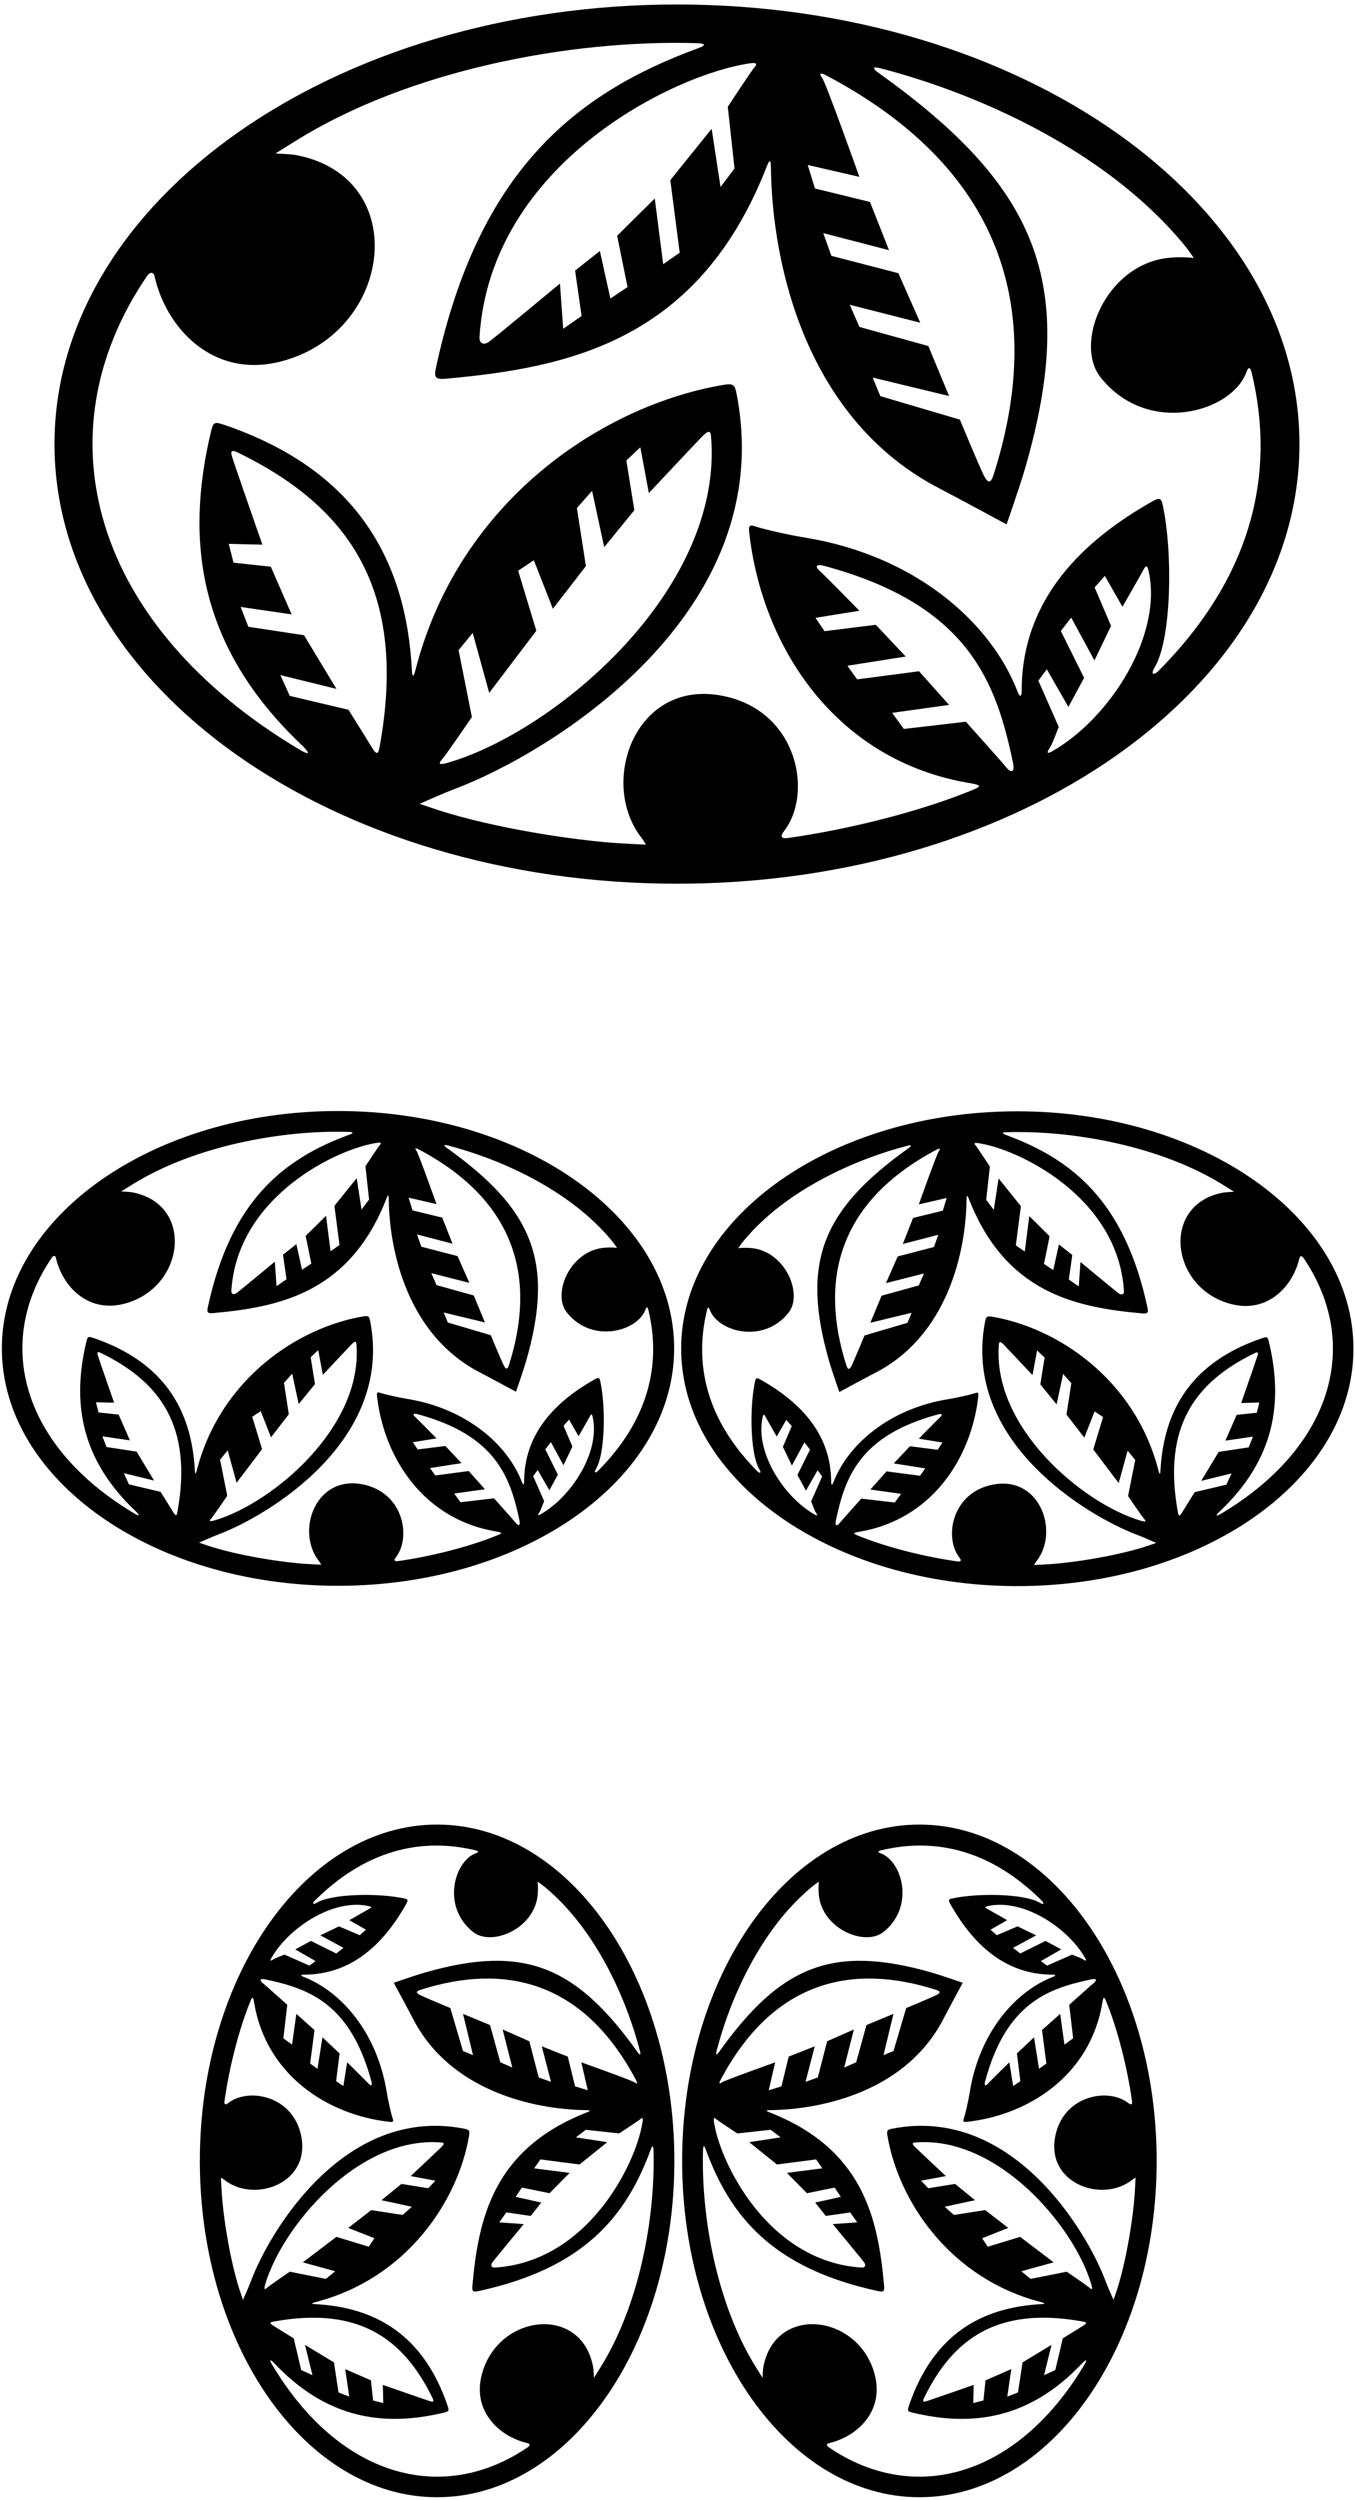 <?xml version="1.0" encoding="UTF-8"?>
<svg xmlns="http://www.w3.org/2000/svg" xmlns:xlink="http://www.w3.org/1999/xlink" width="282pt" height="520pt" viewBox="0 0 282 520" version="1.1">
<g id="surface1">
<path style=" stroke:none;fill-rule:nonzero;fill:rgb(0%,0%,0%);fill-opacity:1;" d="M 270.438 92.375 C 270.438 41.871 212.438 0.934 140.891 0.934 C 69.344 0.934 11.34 41.871 11.34 92.375 C 11.34 142.879 69.344 183.816 140.891 183.816 C 212.438 183.816 270.438 142.879 270.438 92.375 Z M 171.148 16.281 C 170.398 15.281 170.621 14.977 172.039 15.727 C 210.535 36.109 217.055 66.594 206.77 98.805 C 206.207 100.562 205.598 100.609 204.699 98.793 C 203.801 96.98 199.766 87.285 199.766 87.285 L 183.207 82.395 L 181.621 78.535 L 197.52 82.375 L 193.207 71.977 L 178.871 68.008 L 176.844 63.391 L 191.52 67.125 L 186.969 56.828 L 173.02 53.211 L 171.336 48.484 L 185.02 52.039 L 181.059 42.008 L 169.605 39.207 L 168.098 34.312 L 178.855 36.789 C 178.855 36.789 171.898 17.281 171.148 16.281 Z M 157.082 13.914 C 156.582 14.414 151.465 22.211 151.465 22.211 L 152.867 35.039 L 149.957 38.895 L 148.105 26.789 L 139.504 37.469 L 141.457 52.562 L 138.02 54.961 L 136.27 41.289 L 128.438 49.039 L 130.605 59.711 L 127.031 62.094 L 124.844 52.211 L 119.688 56.289 L 121.039 65.73 L 117.207 68.395 L 116.539 58.98 C 116.539 58.98 102.742 70.422 101.719 71.129 C 100.695 71.836 99.707 71.48 99.789 70.145 C 102.066 33.73 140.859 15.203 156.289 13.145 C 157.539 12.977 157.582 13.414 157.082 13.914 Z M 79.016 155.305 C 78.707 156.996 78.387 157.129 77.227 155.207 C 76.254 153.59 72.52 147.629 72.52 147.629 L 60.312 144.75 L 58.344 140.422 L 70.02 143.289 L 63.27 132.125 L 51.688 130.375 L 50.082 126.246 L 60.688 127.789 L 56.355 117.875 L 48.605 117.039 L 47.605 113.125 L 54.605 113.289 C 54.605 113.289 48.57 96.008 48.258 94.879 C 47.941 93.746 48.262 93.52 49.539 94.145 C 72.391 105.289 84.969 122.449 79.016 155.305 Z M 209.062 159.188 C 208.664 158.66 201.02 150.125 201.02 150.125 L 188.105 151.625 L 185.672 148.277 L 197.52 146.625 L 191.27 139.625 L 178.383 141.312 L 176.359 138.477 L 188.496 136.562 L 182.27 129.961 L 171.605 131.289 L 169.719 128.512 L 178.855 127.039 C 178.855 127.039 171.703 119.727 170.613 118.762 C 169.52 117.797 169.91 117.27 171.496 117.695 C 201.746 125.812 207.312 142.062 210.805 158.551 C 211.25 160.645 210.512 161.113 209.062 159.188 Z M 218.984 156.27 C 217.82 156.934 217.77 156.562 218.609 155.336 C 219.012 154.754 220.34 151.191 220.34 151.191 L 216.105 141.586 L 217.855 139.211 L 222.355 147.039 L 225.621 141 L 220.781 131.246 L 222.938 128.461 L 227.77 137.375 L 231.23 130.191 L 227.812 122.188 L 229.938 119.789 L 233.605 126.211 C 233.605 126.211 237.641 119.172 238.039 118.398 C 238.441 117.629 238.754 117.52 239.012 118.621 C 242.109 132.004 231.062 149.375 218.984 156.27 Z M 240.348 138.723 C 243.773 133.016 244.172 115.043 241.945 104.867 C 241.688 103.676 241.289 103.469 239.957 104.219 C 225.766 112.199 212.621 124.312 212.629 143.707 C 212.629 145.113 212.195 144.965 211.777 143.879 C 206.109 129.141 190.109 115.453 167.43 111.801 C 164 111.246 158.871 110.062 157.367 109.547 C 156.086 109.105 155.754 109.207 155.922 110.707 C 158.582 134.66 173.953 158.266 201.848 162.895 C 204.191 163.285 204.281 163.547 202.551 164.262 C 191.461 168.848 176.344 172.586 163.859 174.324 C 162.746 174.48 162.238 174.059 163.152 172.895 C 169.102 165.324 166.289 148.562 151.352 144.949 C 132.41 140.367 124.375 162.656 133.539 174.301 C 133.992 174.879 134.434 175.699 134.434 175.699 C 134.434 175.699 129.203 175.438 127.598 175.312 C 116.094 174.418 99.738 171.523 89.508 167.934 C 87.977 167.395 87.324 167.211 87.324 167.211 C 87.324 167.211 92.027 165.086 94.613 164.113 C 114.062 156.812 162.285 127.883 153.289 81.895 C 152.949 80.156 152.699 79.703 150.699 80.035 C 125.59 84.219 95.523 104.02 86.457 139.395 C 86.051 140.977 85.789 140.789 85.734 139.621 C 84.539 115.812 73.613 97.57 46.672 88.367 C 44.621 87.668 44.383 87.812 43.926 89.715 C 38.336 113.012 41.617 134.859 62.707 154.895 C 64.758 156.844 64.453 157.184 62.238 155.863 C 19.152 130.121 8.156 90.328 30.605 57.406 C 31.18 56.566 31.934 56.461 32.176 57.523 C 34.617 68.227 44.242 78.738 58.289 75.23 C 81.922 69.32 85.852 36.781 61.52 32.238 C 60.496 32.047 57.32 31.93 57.32 31.93 C 57.32 31.93 59.449 30.605 61.449 29.355 C 85.125 14.555 118.754 8.199 145.02 8.98 C 146.664 9.027 147.117 9.363 145.441 9.977 C 119.52 19.441 99.574 35.719 90.77 76.301 C 90.32 78.363 90.449 78.98 92.688 78.781 C 118.754 76.461 145.57 70.73 159.672 34.395 C 160.098 33.293 160.414 33.145 160.434 34.625 C 160.652 55.391 167.922 87.406 195.656 101.672 C 198.574 103.172 209.488 109.074 209.488 109.074 C 209.488 109.074 212.289 101.062 213.371 97.312 C 224.535 58.672 215.742 38.66 182.828 15.148 C 181.73 14.359 181.297 13.703 183.27 14.211 C 203.047 19.324 229.871 31.039 246.207 50.645 C 247.457 52.145 248.449 53.672 248.449 53.672 C 248.449 53.672 246.188 53.312 243.105 53.645 C 230.199 55.039 223.348 71.398 229.102 78.562 C 238.938 90.812 256.363 85.672 259.371 77.469 C 259.789 76.34 260.164 76.145 260.516 77.605 C 265.594 98.762 260.457 120.062 241.148 139.504 C 240.117 140.539 239.348 140.391 240.348 138.723 Z M 95.441 135.234 L 98.375 131.645 L 101.812 144.125 L 111.621 131.188 L 107.836 118.711 L 111.105 116.539 L 115.062 126.625 L 121.938 117.75 L 120.062 105.672 L 123.223 102.105 L 125.746 113.812 L 132.02 106.125 L 130.355 95.789 L 133.266 93.035 L 135.039 102.562 C 135.039 102.562 145.316 91.605 146.148 90.773 C 147.496 89.43 147.883 89.59 147.98 90.746 C 150.637 122.629 115.688 152 93.43 158.59 C 91.195 159.254 91.164 158.859 92.117 157.801 C 92.867 156.969 98.207 149.145 98.207 149.145 L 95.441 135.234 "/>
<path style=" stroke:none;fill-rule:nonzero;fill:rgb(0%,0%,0%);fill-opacity:1;" d="M 140.301 280.473 C 140.301 253.203 108.98 231.094 70.344 231.094 C 31.711 231.094 0.387 253.203 0.387 280.473 C 0.387 307.742 31.711 329.852 70.344 329.852 C 108.98 329.852 140.301 307.742 140.301 280.473 Z M 107.156 316.551 C 106.945 316.27 102.816 311.656 102.816 311.656 L 95.84 312.469 L 94.527 310.66 L 100.926 309.77 L 97.551 305.988 L 90.59 306.898 L 89.496 305.367 L 96.055 304.336 L 92.691 300.77 L 86.93 301.488 L 85.91 299.988 L 90.844 299.191 C 90.844 299.191 86.984 295.242 86.395 294.723 C 85.805 294.199 86.016 293.918 86.871 294.145 C 103.211 298.527 106.215 307.305 108.098 316.207 C 108.34 317.34 107.941 317.59 107.156 316.551 Z M 112.516 314.977 C 111.887 315.336 111.859 315.133 112.312 314.473 C 112.531 314.156 113.246 312.234 113.246 312.234 L 110.961 307.047 L 111.906 305.762 L 114.336 309.992 L 116.102 306.73 L 113.484 301.465 L 114.648 299.957 L 117.262 304.773 L 119.129 300.895 L 117.281 296.57 L 118.43 295.277 L 120.41 298.742 C 120.41 298.742 122.59 294.941 122.809 294.527 C 123.023 294.109 123.191 294.051 123.328 294.645 C 125.004 301.871 119.035 311.254 112.516 314.977 Z M 86.684 239.383 C 86.277 238.844 86.402 238.68 87.164 239.086 C 107.953 250.09 111.473 266.551 105.918 283.945 C 105.617 284.895 105.285 284.918 104.801 283.938 C 104.316 282.961 102.141 277.723 102.141 277.723 L 93.195 275.086 L 92.34 273 L 100.926 275.074 L 98.594 269.457 L 90.855 267.312 L 89.762 264.82 L 97.684 266.84 L 95.227 261.277 L 87.695 259.324 L 86.785 256.773 L 94.176 258.691 L 92.035 253.273 L 85.852 251.762 L 85.035 249.117 L 90.844 250.457 C 90.844 250.457 87.09 239.922 86.684 239.383 Z M 79.09 238.105 C 78.82 238.375 76.055 242.582 76.055 242.582 L 76.812 249.512 L 75.242 251.594 L 74.238 245.059 L 69.598 250.824 L 70.652 258.973 L 68.797 260.27 L 67.852 252.887 L 63.621 257.074 L 64.789 262.832 L 62.859 264.121 L 61.68 258.785 L 58.895 260.988 L 59.625 266.086 L 57.555 267.523 L 57.195 262.438 C 57.195 262.438 49.746 268.617 49.191 269 C 48.641 269.383 48.105 269.188 48.152 268.469 C 49.379 248.805 70.328 238.801 78.66 237.688 C 79.336 237.598 79.359 237.836 79.09 238.105 Z M 36.93 314.453 C 36.766 315.367 36.594 315.438 35.969 314.402 C 35.441 313.527 33.422 310.309 33.422 310.309 L 26.832 308.754 L 25.77 306.418 L 32.074 307.969 L 28.43 301.938 L 22.176 300.992 L 21.309 298.762 L 27.035 299.598 L 24.695 294.242 L 20.512 293.793 L 19.969 291.68 L 23.75 291.77 C 23.75 291.77 20.492 282.434 20.324 281.824 C 20.152 281.215 20.324 281.09 21.016 281.43 C 33.355 287.445 40.148 296.715 36.93 314.453 Z M 66.375 324.711 C 66.621 325.023 66.859 325.469 66.859 325.469 C 66.859 325.469 64.035 325.328 63.164 325.262 C 56.953 324.777 48.125 323.215 42.598 321.273 C 41.773 320.984 41.418 320.883 41.418 320.883 C 41.418 320.883 43.957 319.734 45.355 319.211 C 55.855 315.27 81.898 299.648 77.039 274.812 C 76.855 273.875 76.719 273.629 75.641 273.809 C 62.082 276.07 45.848 286.762 40.949 305.863 C 40.73 306.719 40.59 306.617 40.559 305.984 C 39.914 293.129 34.016 283.277 19.469 278.309 C 18.359 277.93 18.23 278.008 17.984 279.035 C 14.965 291.617 16.738 303.414 28.125 314.234 C 29.234 315.285 29.066 315.469 27.871 314.758 C 4.605 300.855 -1.332 279.367 10.793 261.59 C 11.102 261.137 11.508 261.078 11.641 261.652 C 12.957 267.434 18.156 273.109 25.742 271.215 C 38.504 268.023 40.625 250.453 27.484 248 C 26.93 247.895 25.215 247.832 25.215 247.832 C 25.215 247.832 26.367 247.117 27.445 246.441 C 40.23 238.449 58.391 235.02 72.574 235.438 C 73.465 235.465 73.707 235.645 72.805 235.977 C 58.805 241.09 48.035 249.879 43.277 271.793 C 43.035 272.906 43.105 273.242 44.316 273.133 C 58.391 271.879 72.871 268.785 80.484 249.164 C 80.719 248.566 80.891 248.488 80.898 249.285 C 81.02 260.5 84.941 277.789 99.918 285.492 C 101.492 286.305 107.387 289.488 107.387 289.488 C 107.387 289.488 108.902 285.164 109.484 283.141 C 115.516 262.273 110.766 251.465 92.992 238.77 C 92.398 238.344 92.164 237.988 93.23 238.266 C 103.91 241.027 118.395 247.352 127.215 257.938 C 127.891 258.746 128.426 259.57 128.426 259.57 C 128.426 259.57 127.207 259.379 125.539 259.559 C 118.574 260.312 114.871 269.145 117.98 273.016 C 123.289 279.629 132.699 276.852 134.324 272.422 C 134.551 271.812 134.754 271.707 134.945 272.496 C 137.684 283.922 134.91 295.426 124.484 305.922 C 123.926 306.484 123.512 306.402 124.055 305.5 C 125.902 302.418 126.117 292.715 124.914 287.219 C 124.773 286.574 124.562 286.461 123.84 286.867 C 116.18 291.176 109.082 297.719 109.082 308.191 C 109.082 308.953 108.852 308.871 108.625 308.285 C 105.562 300.324 96.922 292.934 84.676 290.961 C 82.824 290.664 80.055 290.023 79.242 289.746 C 78.551 289.508 78.371 289.562 78.461 290.371 C 79.898 303.309 88.199 316.055 103.262 318.555 C 104.527 318.766 104.574 318.906 103.641 319.293 C 97.652 321.77 89.488 323.785 82.75 324.727 C 82.148 324.809 81.871 324.582 82.367 323.953 C 85.578 319.867 84.062 310.812 75.992 308.863 C 65.766 306.387 61.426 318.426 66.375 324.711 Z M 45.801 303.617 L 47.387 301.68 L 49.242 308.418 L 54.539 301.43 L 52.492 294.695 L 54.262 293.523 L 56.398 298.969 L 60.109 294.176 L 59.098 287.652 L 60.805 285.727 L 62.168 292.051 L 65.555 287.898 L 64.656 282.316 L 66.227 280.828 L 67.188 285.973 C 67.188 285.973 72.734 280.059 73.184 279.609 C 73.91 278.883 74.121 278.969 74.172 279.594 C 75.609 296.809 56.734 312.672 44.719 316.23 C 43.508 316.586 43.492 316.375 44.008 315.805 C 44.41 315.352 47.297 311.129 47.297 311.129 L 45.801 303.617 "/>
<path style=" stroke:none;fill-rule:nonzero;fill:rgb(0%,0%,0%);fill-opacity:1;" d="M 90.969 379.516 C 63.699 379.516 41.59 410.836 41.59 449.473 C 41.59 488.109 63.699 519.43 90.969 519.43 C 118.242 519.43 140.348 488.109 140.348 449.473 C 140.348 410.836 118.242 379.516 90.969 379.516 Z M 56.465 407.301 C 60.191 400.781 69.57 394.812 76.797 396.488 C 77.391 396.625 77.332 396.793 76.918 397.012 C 76.5 397.227 72.699 399.406 72.699 399.406 L 76.164 401.387 L 74.871 402.535 L 70.547 400.688 L 66.668 402.559 L 71.484 405.164 L 69.977 406.332 L 64.711 403.715 L 61.449 405.48 L 65.68 407.91 L 64.398 408.855 L 59.207 406.57 C 59.207 406.57 57.285 407.285 56.973 407.504 C 56.309 407.957 56.105 407.93 56.465 407.301 Z M 55.234 411.719 C 64.141 413.605 72.914 416.609 77.297 432.945 C 77.523 433.801 77.242 434.012 76.719 433.422 C 76.199 432.832 72.25 428.973 72.25 428.973 L 71.457 433.906 L 69.953 432.887 L 70.676 427.125 L 67.109 423.766 L 66.074 430.32 L 64.543 429.227 L 65.453 422.266 L 61.676 418.891 L 60.781 425.289 L 58.973 423.977 L 59.785 417.004 C 59.785 417.004 55.172 412.871 54.891 412.66 C 53.852 411.879 54.105 411.477 55.234 411.719 Z M 55.215 475.102 C 58.773 463.082 74.633 444.211 91.848 445.645 C 92.473 445.695 92.559 445.906 91.836 446.633 C 91.383 447.082 85.469 452.633 85.469 452.633 L 90.613 453.59 L 89.125 455.16 L 83.543 454.262 L 79.395 457.648 L 85.715 459.012 L 83.789 460.719 L 77.266 459.707 L 72.473 463.418 L 77.918 465.555 L 76.746 467.324 L 70.012 465.277 L 63.023 470.574 L 69.766 472.43 L 67.824 474.016 L 60.312 472.523 C 60.312 472.523 56.09 475.406 55.641 475.809 C 55.066 476.324 54.855 476.309 55.215 475.102 Z M 79.766 499.848 L 77.648 499.309 L 77.199 495.121 L 71.844 492.781 L 72.68 498.508 L 70.449 497.641 L 69.504 491.387 L 63.473 487.742 L 65.027 494.047 L 62.688 492.984 L 61.133 486.395 C 61.133 486.395 57.914 484.375 57.039 483.852 C 56.004 483.227 56.074 483.051 56.988 482.887 C 74.727 479.668 83.996 486.465 90.016 498.801 C 90.352 499.492 90.227 499.664 89.617 499.496 C 89.008 499.324 79.676 496.066 79.676 496.066 Z M 133.754 441.156 C 132.645 449.488 122.637 470.438 102.973 471.668 C 102.254 471.711 102.062 471.176 102.441 470.625 C 102.824 470.07 109.004 462.621 109.004 462.621 L 103.918 462.262 L 105.359 460.191 L 110.453 460.922 L 112.656 458.137 L 107.32 456.957 L 108.609 455.027 L 114.367 456.195 L 118.555 451.969 L 111.176 451.023 L 112.469 449.168 L 120.617 450.219 L 126.383 445.578 L 119.848 444.578 L 121.93 443.004 L 128.859 443.762 C 128.859 443.762 133.066 441 133.34 440.727 C 133.605 440.457 133.844 440.48 133.754 441.156 Z M 122.324 434.781 L 119.68 433.969 L 118.168 427.781 L 112.75 425.641 L 114.672 433.031 L 112.117 432.121 L 110.164 424.59 L 104.605 422.133 L 106.621 430.059 L 104.129 428.965 L 101.984 421.223 L 96.367 418.891 L 98.441 427.477 L 96.359 426.621 L 93.719 417.68 C 93.719 417.68 88.484 415.504 87.504 415.016 C 86.523 414.531 86.547 414.199 87.496 413.898 C 104.891 408.344 121.355 411.863 132.359 432.652 C 132.766 433.418 132.602 433.539 132.059 433.133 C 131.52 432.727 120.984 428.973 120.984 428.973 Z M 132.672 426.824 C 119.977 409.051 109.172 404.305 88.305 410.332 C 86.277 410.914 81.953 412.43 81.953 412.43 C 81.953 412.43 85.141 418.324 85.949 419.898 C 93.652 434.875 110.941 438.801 122.156 438.918 C 122.953 438.93 122.871 439.102 122.277 439.332 C 102.656 446.945 99.562 461.426 98.309 475.504 C 98.203 476.711 98.535 476.781 99.648 476.539 C 121.562 471.781 130.352 461.012 135.465 447.016 C 135.797 446.109 135.977 446.352 136.004 447.242 C 136.422 461.426 132.992 479.586 125 492.371 C 124.324 493.449 123.609 494.602 123.609 494.602 C 123.609 494.602 123.547 492.887 123.441 492.332 C 120.988 479.195 103.418 481.316 100.23 494.078 C 98.332 501.66 104.008 506.859 109.789 508.18 C 110.363 508.309 110.305 508.719 109.852 509.027 C 92.074 521.148 70.586 515.211 56.688 491.945 C 55.973 490.75 56.156 490.586 57.207 491.691 C 68.027 503.078 79.828 504.852 92.406 501.832 C 93.434 501.586 93.512 501.457 93.133 500.352 C 88.164 485.801 78.312 479.902 65.457 479.258 C 64.824 479.227 64.727 479.086 65.578 478.867 C 84.684 473.969 95.371 457.734 97.633 444.176 C 97.812 443.098 97.566 442.961 96.629 442.777 C 71.793 437.918 56.172 463.961 52.23 474.461 C 51.707 475.859 50.559 478.398 50.559 478.398 C 50.559 478.398 50.457 478.043 50.168 477.219 C 48.23 471.695 46.664 462.863 46.184 456.652 C 46.113 455.781 45.973 452.961 45.973 452.961 C 45.973 452.961 46.418 453.195 46.73 453.441 C 53.016 458.391 65.055 454.051 62.582 443.824 C 60.629 435.758 51.578 434.238 47.488 437.449 C 46.859 437.945 46.633 437.668 46.719 437.07 C 47.656 430.328 49.672 422.164 52.148 416.176 C 52.535 415.242 52.68 415.289 52.887 416.555 C 55.391 431.617 68.133 439.918 81.07 441.355 C 81.879 441.445 81.934 441.27 81.699 440.574 C 81.418 439.762 80.777 436.992 80.48 435.141 C 78.508 422.895 71.117 414.254 63.156 411.191 C 62.57 410.969 62.492 410.734 63.25 410.734 C 73.723 410.734 80.266 403.641 84.574 395.977 C 84.98 395.258 84.867 395.043 84.223 394.902 C 78.73 393.699 69.023 393.914 65.941 395.766 C 65.043 396.305 64.961 395.891 65.52 395.332 C 76.02 384.906 87.52 382.133 98.945 384.871 C 99.734 385.062 99.629 385.27 99.02 385.492 C 94.59 387.117 91.812 396.527 98.426 401.84 C 102.297 404.945 111.129 401.246 111.883 394.277 C 112.062 392.609 111.871 391.391 111.871 391.391 C 111.871 391.391 112.695 391.926 113.504 392.602 C 124.09 401.422 130.414 415.906 133.18 426.59 C 133.453 427.652 133.098 427.418 132.672 426.824 "/>
<path style=" stroke:none;fill-rule:nonzero;fill:rgb(0%,0%,0%);fill-opacity:1;" d="M 191.344 379.516 C 164.074 379.516 141.965 410.836 141.965 449.473 C 141.965 488.109 164.074 519.43 191.344 519.43 C 218.617 519.43 240.723 488.109 240.723 449.473 C 240.723 410.836 218.617 379.516 191.344 379.516 Z M 148.977 440.727 C 149.246 441 153.453 443.762 153.453 443.762 L 160.383 443.004 L 162.465 444.578 L 155.93 445.578 L 161.695 450.219 L 169.844 449.168 L 171.141 451.023 L 163.758 451.969 L 167.945 456.195 L 173.703 455.027 L 174.992 456.957 L 169.656 458.137 L 171.859 460.922 L 176.953 460.191 L 178.395 462.262 L 173.309 462.621 C 173.309 462.621 179.488 470.07 179.871 470.625 C 180.254 471.176 180.059 471.711 179.34 471.668 C 159.676 470.438 149.672 449.488 148.559 441.156 C 148.469 440.48 148.707 440.457 148.977 440.727 Z M 180.328 421.223 L 178.188 428.965 L 175.691 430.059 L 177.711 422.133 L 172.148 424.59 L 170.195 432.121 L 167.645 433.031 L 169.562 425.641 L 164.145 427.781 L 162.633 433.969 L 159.988 434.781 L 161.328 428.973 C 161.328 428.973 150.793 432.727 150.254 433.133 C 149.715 433.539 149.551 433.418 149.953 432.652 C 160.961 411.863 177.422 408.344 194.816 413.898 C 195.766 414.199 195.789 414.531 194.812 415.016 C 193.832 415.504 188.594 417.68 188.594 417.68 L 185.953 426.621 L 183.871 427.477 L 185.945 418.891 Z M 226.676 475.809 C 226.227 475.406 222 472.523 222 472.523 L 214.488 474.016 L 212.551 472.43 L 219.289 470.574 L 212.305 465.277 L 205.566 467.324 L 204.395 465.555 L 209.84 463.418 L 205.047 459.707 L 198.523 460.719 L 196.602 459.012 L 202.922 457.648 L 198.77 454.262 L 193.188 455.16 L 191.699 453.59 L 196.844 452.633 C 196.844 452.633 190.93 447.082 190.48 446.633 C 189.754 445.906 189.84 445.695 190.465 445.645 C 207.68 444.211 223.539 463.082 227.102 475.102 C 227.461 476.309 227.246 476.324 226.676 475.809 Z M 212.809 491.387 L 211.863 497.641 L 209.633 498.508 L 210.469 492.781 L 205.113 495.121 L 204.664 499.309 L 202.551 499.848 L 202.641 496.066 C 202.641 496.066 193.309 499.324 192.695 499.496 C 192.086 499.664 191.965 499.492 192.301 498.801 C 198.316 486.465 207.586 479.668 225.324 482.887 C 226.242 483.051 226.312 483.227 225.273 483.852 C 224.398 484.375 221.18 486.395 221.18 486.395 L 219.629 492.984 L 217.289 494.047 L 218.84 487.742 Z M 230.164 416.176 C 232.641 422.164 234.66 430.328 235.598 437.07 C 235.68 437.668 235.453 437.945 234.824 437.449 C 230.738 434.238 221.688 435.758 219.734 443.824 C 217.262 454.051 229.297 458.391 235.586 453.441 C 235.895 453.195 236.34 452.961 236.34 452.961 C 236.34 452.961 236.199 455.781 236.133 456.652 C 235.648 462.863 234.086 471.695 232.145 477.219 C 231.855 478.043 231.754 478.398 231.754 478.398 C 231.754 478.398 230.605 475.859 230.082 474.461 C 226.141 463.961 210.52 437.918 185.684 442.777 C 184.746 442.961 184.5 443.098 184.68 444.176 C 186.941 457.734 197.633 473.969 216.734 478.867 C 217.59 479.086 217.488 479.227 216.855 479.258 C 204 479.902 194.148 485.801 189.18 500.352 C 188.801 501.457 188.883 501.586 189.906 501.832 C 202.488 504.852 214.285 503.078 225.105 491.691 C 226.156 490.586 226.344 490.75 225.629 491.945 C 211.727 515.211 190.238 521.148 172.461 509.027 C 172.008 508.719 171.949 508.309 172.523 508.18 C 178.305 506.859 183.98 501.66 182.086 494.078 C 178.895 481.316 161.324 479.195 158.871 492.332 C 158.77 492.887 158.703 494.602 158.703 494.602 C 158.703 494.602 157.988 493.449 157.312 492.371 C 149.32 479.586 145.891 461.426 146.312 447.242 C 146.34 446.352 146.52 446.109 146.848 447.016 C 151.961 461.012 160.75 471.781 182.664 476.539 C 183.777 476.781 184.113 476.711 184.004 475.504 C 182.75 461.426 179.656 446.945 160.035 439.332 C 159.441 439.102 159.359 438.93 160.16 438.918 C 171.371 438.801 188.66 434.875 196.363 419.898 C 197.176 418.324 200.359 412.43 200.359 412.43 C 200.359 412.43 196.035 410.914 194.012 410.332 C 173.145 404.305 162.34 409.051 149.641 426.824 C 149.215 427.418 148.859 427.652 149.137 426.59 C 151.898 415.906 158.223 401.422 168.809 392.602 C 169.621 391.926 170.441 391.391 170.441 391.391 C 170.441 391.391 170.25 392.609 170.43 394.277 C 171.184 401.246 180.02 404.945 183.887 401.84 C 190.5 396.527 187.723 387.117 183.293 385.492 C 182.684 385.27 182.578 385.062 183.371 384.871 C 194.793 382.133 206.297 384.906 216.793 395.332 C 217.355 395.891 217.273 396.305 216.371 395.766 C 213.289 393.914 203.586 393.699 198.09 394.902 C 197.449 395.043 197.336 395.258 197.738 395.977 C 202.051 403.641 208.59 410.734 219.062 410.734 C 219.824 410.734 219.742 410.969 219.156 411.191 C 211.195 414.254 203.805 422.895 201.832 435.141 C 201.535 436.992 200.895 439.762 200.617 440.574 C 200.379 441.27 200.434 441.445 201.242 441.355 C 214.18 439.918 226.926 431.617 229.426 416.555 C 229.637 415.289 229.777 415.242 230.164 416.176 Z M 227.422 412.66 C 227.141 412.871 222.527 417.004 222.527 417.004 L 223.34 423.977 L 221.531 425.289 L 220.641 418.891 L 216.859 422.266 L 217.77 429.227 L 216.238 430.32 L 215.203 423.766 L 211.641 427.125 L 212.359 432.887 L 210.859 433.906 L 210.062 428.973 C 210.062 428.973 206.113 432.832 205.594 433.422 C 205.07 434.012 204.789 433.801 205.02 432.945 C 209.398 416.609 218.176 413.605 227.078 411.719 C 228.211 411.477 228.465 411.879 227.422 412.66 Z M 225.848 407.301 C 226.207 407.93 226.004 407.957 225.344 407.504 C 225.027 407.285 223.105 406.57 223.105 406.57 L 217.918 408.855 L 216.633 407.91 L 220.863 405.48 L 217.602 403.715 L 212.336 406.332 L 210.828 405.164 L 215.645 402.559 L 211.766 400.688 L 207.441 402.535 L 206.148 401.387 L 209.613 399.406 C 209.613 399.406 205.812 397.227 205.398 397.012 C 204.98 396.793 204.922 396.625 205.52 396.488 C 212.742 394.812 222.125 400.781 225.848 407.301 "/>
<path style=" stroke:none;fill-rule:nonzero;fill:rgb(0%,0%,0%);fill-opacity:1;" d="M 211.719 231.156 C 173.086 231.156 141.762 253.266 141.762 280.535 C 141.762 307.809 173.086 329.914 211.719 329.914 C 250.355 329.914 281.676 307.809 281.676 280.535 C 281.676 253.266 250.355 231.156 211.719 231.156 Z M 203.402 237.75 C 211.734 238.863 232.684 248.867 233.914 268.531 C 233.957 269.25 233.426 269.441 232.871 269.062 C 232.316 268.68 224.867 262.5 224.867 262.5 L 224.508 267.586 L 222.438 266.145 L 223.168 261.051 L 220.383 258.848 L 219.203 264.184 L 217.273 262.895 L 218.441 257.137 L 214.215 252.949 L 213.27 260.328 L 211.414 259.035 L 212.469 250.887 L 207.824 245.121 L 206.824 251.656 L 205.25 249.574 L 206.008 242.645 C 206.008 242.645 203.246 238.438 202.977 238.168 C 202.703 237.898 202.727 237.66 203.402 237.75 Z M 195.379 239.445 C 194.977 239.984 191.219 250.52 191.219 250.52 L 197.027 249.18 L 196.215 251.824 L 190.027 253.336 L 187.887 258.754 L 195.277 256.836 L 194.367 259.387 L 186.836 261.34 L 184.379 266.898 L 192.305 264.883 L 191.211 267.375 L 183.469 269.52 L 181.137 275.137 L 189.723 273.062 L 188.867 275.145 L 179.926 277.785 C 179.926 277.785 177.746 283.02 177.262 284.004 C 176.777 284.98 176.449 284.957 176.145 284.008 C 170.59 266.613 174.109 250.152 194.898 239.145 C 195.664 238.742 195.785 238.906 195.379 239.445 Z M 169.75 314.535 C 170.203 315.195 170.176 315.398 169.547 315.039 C 163.027 311.316 157.062 301.934 158.734 294.711 C 158.871 294.113 159.039 294.172 159.258 294.59 C 159.473 295.004 161.652 298.805 161.652 298.805 L 163.633 295.34 L 164.781 296.633 L 162.934 300.957 L 164.805 304.836 L 167.414 300.02 L 168.578 301.527 L 165.965 306.793 L 167.73 310.055 L 170.156 305.824 L 171.105 307.109 L 168.816 312.297 C 168.816 312.297 169.535 314.219 169.75 314.535 Z M 173.965 316.27 C 175.852 307.367 178.855 298.59 195.191 294.211 C 196.047 293.98 196.258 294.262 195.668 294.785 C 195.078 295.305 191.219 299.254 191.219 299.254 L 196.152 300.051 L 195.133 301.551 L 189.371 300.828 L 186.012 304.395 L 192.566 305.43 L 191.473 306.961 L 184.512 306.051 L 181.137 309.828 L 187.535 310.723 L 186.223 312.531 L 179.246 311.719 C 179.246 311.719 175.121 316.328 174.906 316.613 C 174.121 317.652 173.727 317.398 173.965 316.27 Z M 246.098 314.465 C 245.473 315.504 245.297 315.434 245.133 314.516 C 241.914 296.777 248.711 287.508 261.047 281.492 C 261.738 281.152 261.91 281.277 261.742 281.887 C 261.57 282.496 258.312 291.828 258.312 291.828 L 262.094 291.738 L 261.555 293.855 L 257.367 294.305 L 255.027 299.66 L 260.758 298.824 L 259.891 301.055 L 253.633 302 L 249.988 308.031 L 256.297 306.48 L 255.23 308.816 L 248.641 310.371 C 248.641 310.371 246.621 313.59 246.098 314.465 Z M 254.191 314.82 C 252.996 315.531 252.832 315.348 253.938 314.297 C 265.324 303.477 267.098 291.68 264.078 279.098 C 263.836 278.07 263.703 277.992 262.598 278.371 C 248.051 283.34 242.148 293.191 241.504 306.047 C 241.473 306.68 241.332 306.777 241.113 305.926 C 236.219 286.82 219.98 276.133 206.422 273.871 C 205.344 273.691 205.207 273.938 205.023 274.875 C 200.164 299.711 226.207 315.332 236.707 319.273 C 238.105 319.797 240.645 320.945 240.645 320.945 C 240.645 320.945 240.289 321.047 239.465 321.336 C 233.941 323.273 225.109 324.84 218.898 325.324 C 218.027 325.391 215.203 325.531 215.203 325.531 C 215.203 325.531 215.441 325.086 215.688 324.773 C 220.637 318.488 216.297 306.449 206.07 308.926 C 198.004 310.875 196.484 319.93 199.695 324.016 C 200.191 324.645 199.914 324.871 199.316 324.789 C 192.574 323.852 184.41 321.832 178.422 319.355 C 177.488 318.969 177.535 318.828 178.801 318.617 C 193.863 316.113 202.164 303.371 203.602 290.434 C 203.691 289.625 203.516 289.57 202.82 289.809 C 202.008 290.086 199.238 290.727 197.391 291.023 C 185.141 292.996 176.5 300.387 173.438 308.348 C 173.215 308.934 172.98 309.016 172.98 308.254 C 172.984 297.781 165.887 291.238 158.223 286.93 C 157.504 286.523 157.289 286.641 157.148 287.281 C 155.949 292.773 156.16 302.48 158.012 305.562 C 158.551 306.465 158.137 306.547 157.578 305.984 C 147.152 295.484 144.379 283.984 147.121 272.562 C 147.309 271.77 147.516 271.875 147.738 272.484 C 149.363 276.914 158.773 279.691 164.086 273.078 C 167.191 269.211 163.492 260.375 156.523 259.621 C 154.855 259.441 153.637 259.633 153.637 259.633 C 153.637 259.633 154.172 258.812 154.848 258 C 163.672 247.414 178.152 241.09 188.836 238.328 C 189.898 238.051 189.664 238.406 189.07 238.832 C 171.301 251.527 166.551 262.336 172.578 283.199 C 173.164 285.227 174.676 289.551 174.676 289.551 C 174.676 289.551 180.57 286.363 182.145 285.555 C 197.121 277.852 201.047 260.562 201.164 249.352 C 201.176 248.551 201.348 248.633 201.578 249.227 C 209.191 268.848 223.676 271.941 237.746 273.195 C 238.957 273.305 239.027 272.969 238.785 271.855 C 234.027 249.941 223.262 241.152 209.262 236.039 C 208.355 235.711 208.602 235.527 209.488 235.504 C 223.672 235.082 241.832 238.512 254.617 246.504 C 255.695 247.18 256.848 247.895 256.848 247.895 C 256.848 247.895 255.133 247.961 254.578 248.062 C 241.441 250.516 243.562 268.086 256.324 271.277 C 263.906 273.172 269.105 267.496 270.426 261.715 C 270.555 261.141 270.965 261.199 271.273 261.652 C 283.395 279.43 277.461 300.918 254.191 314.82 Z M 219.895 292.109 L 221.258 285.789 L 222.965 287.715 L 221.953 294.238 L 225.664 299.031 L 227.805 293.586 L 229.57 294.758 L 227.523 301.492 L 232.82 308.48 L 234.68 301.742 L 236.262 303.68 L 234.77 311.191 C 234.77 311.191 237.652 315.414 238.059 315.863 C 238.57 316.438 238.555 316.648 237.348 316.293 C 225.328 312.73 206.457 296.871 207.891 279.656 C 207.941 279.031 208.152 278.945 208.879 279.672 C 209.328 280.121 214.879 286.035 214.879 286.035 L 215.836 280.891 L 217.406 282.379 L 216.508 287.961 L 219.895 292.109 "/>
</g>
</svg>
